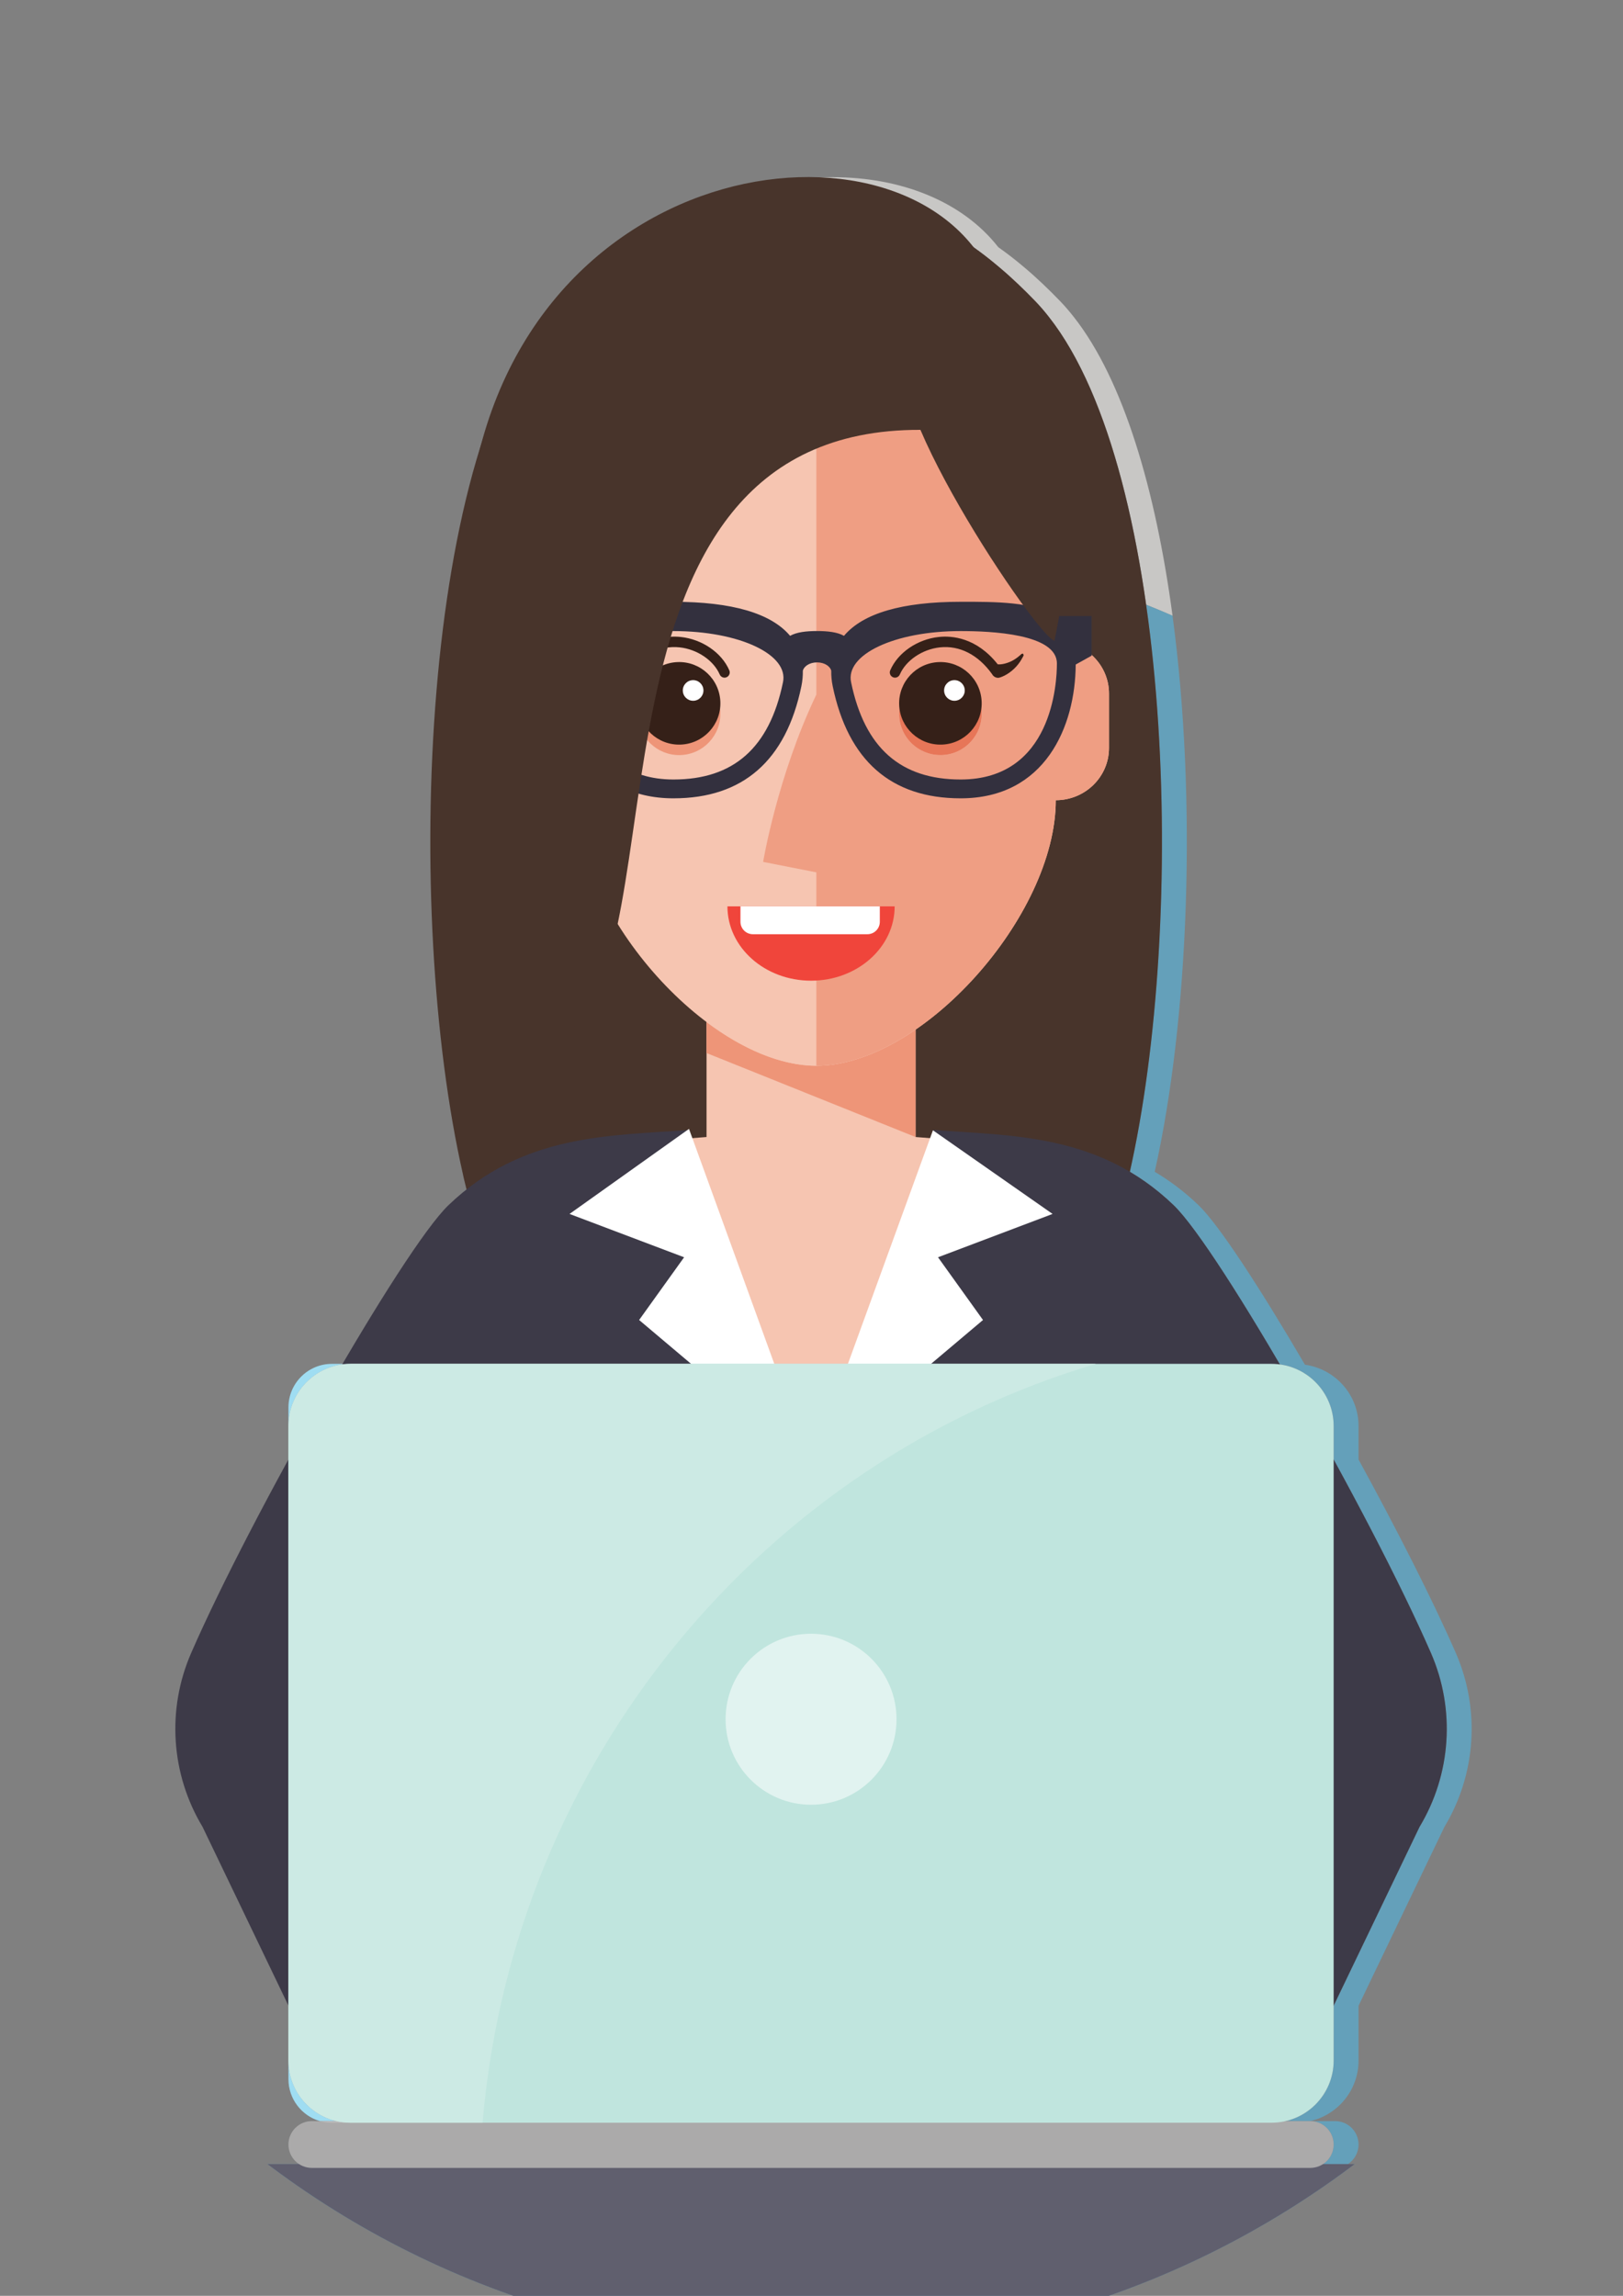 <?xml version="1.0" encoding="UTF-8" standalone="no"?>
<svg
   xmlns:dc="http://purl.org/dc/elements/1.1/"
   xmlns:cc="http://creativecommons.org/ns#"
   xmlns:rdf="http://www.w3.org/1999/02/22-rdf-syntax-ns#"
   xmlns:svg="http://www.w3.org/2000/svg"
   xmlns="http://www.w3.org/2000/svg"
   xmlns:sodipodi="http://sodipodi.sourceforge.net/DTD/sodipodi-0.dtd"
   xmlns:inkscape="http://www.inkscape.org/namespaces/inkscape"
   inkscape:version="1.0 (6e3e5246a0, 2020-05-07)"
   sodipodi:docname="2.svg"
   id="svg6288"
   version="1.1"
   viewBox="0 0 210 297"
   height="297mm"
   width="210mm">
  <rect x="0" y="0" width="210" height="297" fill="#808080" stroke="none"/>
  <defs
     id="defs6282">
    <clipPath
       id="clipPath1824"
       clipPathUnits="userSpaceOnUse">
      <path
         id="path1822"
         d="m 3676.82,7717.67 c 49.31,83.88 77.7,181.53 77.7,285.86 0,312.11 -253.02,565.13 -565.14,565.13 -312.11,0 -565.13,-253.02 -565.13,-565.13 0,-104.33 28.39,-201.99 77.7,-285.87 -146.21,-132.72 -238.01,-324.28 -238.01,-537.29 0,-400.66 324.79,-725.46 725.45,-725.46 400.66,0 725.45,324.8 725.45,725.46 0,213.01 -91.81,404.58 -238.02,537.3" />
    </clipPath>
    <clipPath
       id="clipPath608"
       clipPathUnits="userSpaceOnUse">
      <path
         id="path606"
         d="m 1772.53,2537.02 c 49.3,83.88 77.69,181.54 77.69,285.87 0,312.11 -253.02,565.13 -565.13,565.13 -312.113,0 -565.129,-253.02 -565.129,-565.13 0,-104.34 28.387,-201.99 77.691,-285.88 C 651.449,2404.3 559.641,2212.73 559.641,1999.7 c 0,-400.6 324.797,-725.4 725.459,-725.4 400.65,0 725.45,324.8 725.45,725.4 0,213.04 -91.81,404.6 -238.02,537.32" />
    </clipPath>
  </defs>
  <sodipodi:namedview
     inkscape:window-maximized="1"
     inkscape:window-y="27"
     inkscape:window-x="0"
     inkscape:window-height="713"
     inkscape:window-width="1366"
     showgrid="false"
     inkscape:document-rotation="0"
     inkscape:current-layer="layer1"
     inkscape:document-units="mm"
     inkscape:cy="662.283"
     inkscape:cx="522.605"
     inkscape:zoom="0.35"
     inkscape:pageshadow="2"
     inkscape:pageopacity="0.0"
     borderopacity="1.0"
     bordercolor="#666666"
     pagecolor="#ffffff"
     id="base" />
  <g
     id="layer1"
     inkscape:groupmode="layer"
     inkscape:label="Слой 1">
    <g
       id="g602"
       transform="matrix(0.161,0,0,-0.161,-101.958,508.67)">
      <g
         clip-path="url(#clipPath608)"
         id="g604">
        <path
           id="path610"
           style="fill:#c8c7c5;fill-opacity:1;fill-rule:nonzero;stroke:none"
           d="m 1575.61,2664.68 c -7.04,3.07 -14.11,6.02 -21.22,8.86 -13.82,97.13 -39.28,181.84 -78.12,231.18 -3.46,4.45 -7.08,8.65 -10.79,12.52 -9.31,9.64 -19.03,19.03 -29.49,27.77 -39.88,33.86 -89.89,59.56 -162.88,59.56 -28.45,0 -53.41,-3.9 -75.63,-10.65 34.63,15.59 70.91,23.15 105.12,23.15 54.72,0 104.15,-19.37 132.95,-56.23 7.11,-5.02 13.92,-10.3 20.44,-15.83 10.46,-8.74 20.18,-18.13 29.49,-27.77 3.71,-3.87 7.33,-8.07 10.8,-12.52 40.01,-50.83 65.82,-139.22 79.33,-240.04" />
        <path
           id="path612"
           style="fill:#64a0ba;fill-opacity:1;fill-rule:nonzero;stroke:none"
           d="m 1285.1,1274.3 c -2.69,0 -5.42,0 -8.1,0 -0.09,0 -0.16,0 -0.25,0 -0.22,0 -0.44,0 -0.66,0 -0.27,0 -0.49,0 -0.76,0 -0.03,0 -0.03,0 -0.05,0 -90.58,1.3 -180.96,19.3 -266.05,54.3 -57.839,23.8 -111.941,54.8 -161.136,92 h 25.426 c 2.98,-2 6.55,-3.1 10.394,-3.1 h 802.366 c 10.39,0 18.81,8.4 18.81,18.8 0,10.4 -8.42,18.8 -18.81,18.8 h -19.55 c 22,5.3 38.36,25.1 38.36,48.7 v 44 l 69.02,143.7 c 25.5,42.3 28.94,94.4 9.19,139.7 -18.36,42.1 -47.33,99.1 -78.21,155.5 v 26.87 c 0,25.31 -18.8,46.23 -43.2,49.54 -35.96,61.39 -69.04,112.25 -85.41,127.96 -11.41,10.95 -23.17,19.74 -35.17,26.84 27.98,124.65 34.51,305.06 13.08,455.63 7.11,-2.84 14.18,-5.79 21.22,-8.86 19.94,-148.75 13.12,-324.57 -14.33,-446.78 12.01,-7.1 23.79,-15.88 35.2,-26.83 16.39,-15.72 49.53,-66.71 85.54,-128.2 24.31,-3.4 43.08,-24.06 43.08,-49.3 v -26.87 c 30.87,-56.4 59.84,-113.4 78.19,-155.5 19.75,-45.3 16.32,-97.4 -9.18,-139.7 l -69.01,-143.7 v -44 c 0,-23.8 -16.61,-43.6 -38.82,-48.7 h 20 c 10.39,0 18.82,-8.4 18.82,-18.8 0,-6.6 -3.37,-12.3 -8.46,-15.7 h 5.46 c -48.98,-37 -102.78,-67.9 -160.33,-91.7 -85.6,-35.3 -176.56,-53.5 -267.7,-54.6 -0.2,0 -0.4,0 -0.59,0 -0.09,0 -0.23,0 -0.32,0 -2.68,0 -5.37,0 -8.06,0" />
        <path
           id="path614"
           style="fill:#48342b;fill-opacity:1;fill-rule:nonzero;stroke:none"
           d="m 1540.87,2215.95 c -0.33,-1.89 -0.74,-3.54 -1.16,-5.27 -4.2,-17.96 -8.89,-34.69 -14,-49.93 -8.82,-26.28 -18.21,-48.03 -30.16,-64.34 -5.52,-7.66 -11.7,-14.09 -18.62,-19.28 -13.26,-9.97 -29.49,-15.24 -50.09,-15.24 h -307.47 c -21.5,0 -38.23,5.77 -51.82,16.56 -6.26,4.94 -11.79,10.95 -16.89,17.96 -11.95,16.31 -21.34,38.06 -30.16,64.34 -5.1,15.24 -9.8,31.97 -14,49.93 -0.41,1.73 -0.83,3.38 -1.16,5.11 -48.195,212.15 -33.86,588.17 75.39,701.45 44.82,46.47 100.26,87.33 192.38,87.33 72.99,0 123,-25.7 162.88,-59.56 10.46,-8.74 20.18,-18.13 29.49,-27.77 3.71,-3.87 7.33,-8.07 10.79,-12.52 99.36,-126.22 111.15,-484.03 64.6,-688.77" />
        <path
           id="path616"
           style="fill:#f6c5b1;fill-opacity:1;fill-rule:nonzero;stroke:none"
           d="m 1369.1,2245.82 v 107.14 h -168 v -107.14 l -42,-3.26 42,-270.86 h 168 l 41.99,270.86 -41.99,3.26" />
        <path
           id="path618"
           style="fill:#462920;fill-opacity:1;fill-rule:nonzero;stroke:none"
           d="m 1201.1,2313.32 v 0 24.89 -24.89" />
        <path
           id="path620"
           style="fill:#ee9578;fill-opacity:1;fill-rule:nonzero;stroke:none"
           d="m 1369.1,2245.82 -168,67.5 v 24.89 c 28.66,-21.54 59.71,-35.12 88.24,-35.12 v 0 c 25.73,0 53.52,11.05 79.76,29.03 v -86.3" />
        <path
           id="path622"
           style="fill:#3d3a48;fill-opacity:1;fill-rule:nonzero;stroke:none"
           d="m 1783.3,1831.2 c -48.29,110.8 -169.96,324.49 -206.82,359.87 -60.08,57.66 -129.96,55.62 -193.29,60.44 0,0 -0.12,-0.99 -0.34,-2.68 l -97.75,-267.43 -97.76,267.43 c -0.22,1.69 -0.34,2.68 -0.34,2.68 -63.33,-4.82 -133.21,-2.78 -193.289,-60.44 C 956.848,2155.69 835.18,1942 786.895,1831.2 c -19.75,-45.3 -16.309,-97.4 9.187,-139.7 L 919.793,1434 h 68.727 268.57 1.33 l 26.68,100.8 26.67,-100.8 h 1.34 268.56 68.73 l 123.71,257.5 c 25.5,42.3 28.94,94.4 9.19,139.7" />
        <path
           id="path624"
           style="fill:#ffffff;fill-opacity:1;fill-rule:nonzero;stroke:none"
           d="m 1090.99,2184.02 92.08,-34.82 -36.15,-50.4 138.18,-116.6 -98.1,270.16 -96.01,-68.34" />
        <path
           id="path626"
           style="fill:#ffffff;fill-opacity:1;fill-rule:nonzero;stroke:none"
           d="m 1479.21,2184.02 -96.16,67.2 -97.95,-269.02 138.18,116.6 -36.15,50.4 92.08,34.82" />
        <path
           id="path628"
           style="fill:#f6c5b1;fill-opacity:1;fill-rule:nonzero;stroke:none"
           d="m 1481.77,2644.13 v 87.37 c 0,92.78 -107.41,210 -192.43,210 -85.02,0 -192.44,-117.22 -192.44,-210 v -87.37 c -23.62,0 -42.76,-18.8 -42.76,-42 v -43.68 c 0,-23.19 19.14,-41.99 42.76,-41.99 0,-92.79 107.42,-213.37 192.44,-213.37 85.02,0 192.43,120.58 192.43,213.37 23.62,0 42.77,18.8 42.77,41.99 v 43.68 c 0,23.2 -19.15,42 -42.77,42" />
        <path
           id="path630"
           style="fill:#ef9e83;fill-opacity:1;fill-rule:nonzero;stroke:none"
           d="m 1289.34,2303.09 v 155.4 l -42.77,8.4 c 0,0 11.57,69.24 42.77,134.41 v 340.2 c 85.02,0 192.43,-117.22 192.43,-210 v -87.37 0 c 23.62,0 42.77,-18.8 42.77,-42 v -43.68 c 0,-23.19 -19.15,-41.99 -42.77,-41.99 0,-92.79 -107.41,-213.37 -192.43,-213.37 m 99.74,315.98 c -0.39,0 -0.79,-0.01 -1.18,-0.02 -18.31,-0.64 -32.64,-16 -32,-34.32 0.63,-17.91 15.35,-32.01 33.14,-32.01 0.39,0 0.78,0 1.18,0.02 18.31,0.64 32.63,16 31.99,34.31 -0.62,17.92 -15.34,32.02 -33.13,32.02" />
        <path
           id="path632"
           style="fill:#ee9578;fill-opacity:1;fill-rule:nonzero;stroke:none"
           d="m 1179.04,2552.72 c -17.79,0 -32.51,14.1 -33.14,32.01 -0.64,18.32 13.69,33.68 32,34.32 0.4,0.01 0.79,0.02 1.18,0.02 17.79,0 32.51,-14.1 33.13,-32.02 0.64,-18.31 -13.68,-33.67 -31.99,-34.31 -0.4,-0.02 -0.79,-0.02 -1.18,-0.02" />
        <path
           id="path634"
           style="fill:#352018;fill-opacity:1;fill-rule:nonzero;stroke:none"
           d="m 1212.21,2595.45 c 0.64,-18.31 -13.68,-33.67 -31.99,-34.31 -18.31,-0.64 -33.68,13.68 -34.32,31.99 -0.64,18.32 13.69,33.68 32,34.32 18.31,0.64 33.67,-13.69 34.31,-32" />
        <path
           id="path636"
           style="fill:#ffffff;fill-opacity:1;fill-rule:nonzero;stroke:none"
           d="m 1198.61,2604.93 c 0.16,-4.57 -3.42,-8.41 -8,-8.57 -4.58,-0.16 -8.42,3.42 -8.58,8 -0.16,4.57 3.42,8.41 8,8.57 4.58,0.16 8.42,-3.42 8.58,-8" />
        <path
           id="path638"
           style="fill:#352018;fill-opacity:1;fill-rule:nonzero;stroke:none"
           d="m 1219.41,2620.79 c -6.12,14.22 -21.8,24.99 -39.02,26.83 -10.56,1.15 -30.37,-0.42 -47.39,-21.97 -0.81,-0.07 -1.57,-0.08 -2.51,0.01 -1.9,0.17 -4.53,0.79 -7.1,1.88 -5.22,2.1 -9.57,6.51 -9.57,6.51 l -1.19,0.2 -0.48,-1.39 c 0,0 0.65,-1.44 1.91,-3.51 1.23,-2.09 3.17,-4.78 5.64,-7.14 2.45,-2.37 5.37,-4.39 7.83,-5.61 1.22,-0.62 2.33,-1.06 3.15,-1.35 l 1.48,-0.41 c 2.29,-0.24 4.37,0.99 5.37,2.91 11.15,15.57 26.06,23.23 41.97,21.52 14.07,-1.5 27.31,-10.47 32.19,-21.8 0.93,-2.14 3.4,-3.12 5.52,-2.2 2.13,0.92 3.12,3.39 2.2,5.52" />
        <path
           id="path640"
           style="fill:#e77658;fill-opacity:1;fill-rule:nonzero;stroke:none"
           d="m 1389.04,2552.72 c -17.79,0 -32.51,14.1 -33.14,32.01 -0.64,18.32 13.69,33.68 32,34.32 0.39,0.01 0.79,0.02 1.18,0.02 17.79,0 32.51,-14.1 33.13,-32.02 0.64,-18.31 -13.68,-33.67 -31.99,-34.31 -0.4,-0.02 -0.79,-0.02 -1.18,-0.02" />
        <path
           id="path642"
           style="fill:#352018;fill-opacity:1;fill-rule:nonzero;stroke:none"
           d="m 1422.21,2595.45 c 0.64,-18.31 -13.68,-33.67 -31.99,-34.31 -18.31,-0.64 -33.68,13.68 -34.32,31.99 -0.64,18.32 13.69,33.68 32,34.32 18.31,0.64 33.67,-13.69 34.31,-32" />
        <path
           id="path644"
           style="fill:#ffffff;fill-opacity:1;fill-rule:nonzero;stroke:none"
           d="m 1408.61,2604.93 c 0.16,-4.57 -3.42,-8.41 -8,-8.57 -4.58,-0.16 -8.42,3.42 -8.58,8 -0.16,4.57 3.42,8.41 8,8.57 4.58,0.16 8.42,-3.42 8.58,-8" />
        <path
           id="path646"
           style="fill:#352018;fill-opacity:1;fill-rule:nonzero;stroke:none"
           d="m 1348.71,2620.79 c 6.12,14.22 21.8,24.99 39.02,26.83 10.55,1.15 30.36,-0.42 47.39,-21.97 0.81,-0.07 1.56,-0.08 2.51,0.01 1.89,0.17 4.53,0.79 7.09,1.88 5.23,2.1 9.57,6.51 9.57,6.51 l 1.2,0.2 0.47,-1.39 c 0,0 -0.65,-1.44 -1.9,-3.51 -1.23,-2.09 -3.18,-4.78 -5.65,-7.14 -2.44,-2.37 -5.36,-4.39 -7.82,-5.61 -1.22,-0.62 -2.33,-1.06 -3.15,-1.35 l -1.48,-0.41 c -2.29,-0.24 -4.37,0.99 -5.38,2.91 -11.14,15.57 -26.05,23.23 -41.97,21.52 -14.06,-1.5 -27.3,-10.47 -32.18,-21.8 -0.94,-2.14 -3.41,-3.12 -5.53,-2.2 -2.12,0.92 -3.11,3.39 -2.19,5.52" />
        <path
           id="path648"
           style="fill:#f0453b;fill-opacity:1;fill-rule:nonzero;stroke:none"
           d="m 1352.29,2431.17 c 0,-32.99 -30.08,-59.73 -67.2,-59.73 -37.11,0 -67.2,26.74 -67.2,59.73 h 134.4" />
        <path
           id="path650"
           style="fill:#ffffff;fill-opacity:1;fill-rule:nonzero;stroke:none"
           d="m 1330.36,2408.77 h -92 c -5.52,0 -10,4.48 -10,10 v 12.4 h 112 v -12.4 c 0,-5.52 -4.48,-10 -10,-10" />
        <path
           id="path652"
           style="fill:#33303e;fill-opacity:1;fill-rule:nonzero;stroke:none"
           d="m 1405.3,2533.1 c -48.34,0 -77.12,25.5 -87.99,77.97 -4.98,22.36 34.79,41.3 87.99,41.3 24.13,0 77.38,-2.14 77.38,-26.04 0,-15.57 -3.73,-93.23 -77.38,-93.23 z m -142.8,77.97 c -10.87,-52.47 -39.66,-77.97 -87.99,-77.97 -73.66,0 -77.39,77.66 -77.39,93.23 0,23.9 53.26,26.04 77.39,26.04 53.2,0 92.96,-18.94 87.99,-41.3 z m 248.05,53.43 h -29.54 c -16.9,11.44 -47.76,11.45 -75.71,11.39 -47.04,0 -78.54,-9.23 -93.75,-27.36 -5.24,2.99 -12.95,3.87 -21.65,3.87 -8.7,0 -16.41,-0.88 -21.65,-3.87 -15.21,18.13 -46.7,27.36 -93.74,27.36 -27.95,0.06 -58.82,0.05 -75.71,-11.39 h -29.54 v -31.92 l 12.77,-7.1 c 0.27,-49.8 24.58,-107.51 92.48,-107.51 55.83,0 90.41,30.29 102.8,90.03 0.89,4.33 1.25,8.52 1.18,12.57 0.85,3.33 5.18,6.63 11.41,6.63 6.24,0 10.57,-3.3 11.42,-6.63 -0.07,-4.05 0.28,-8.24 1.18,-12.57 12.38,-59.74 46.97,-90.03 102.8,-90.03 67.9,0 92.21,57.71 92.48,107.51 l 12.77,7.1 v 31.92" />
        <path
           id="path654"
           style="fill:#48342b;fill-opacity:1;fill-rule:nonzero;stroke:none"
           d="m 1087.81,2329.18 c -60.7,202.56 -103.138,328.26 -69.98,464.94 64.4,265.47 388.57,281.22 421.4,114.62 6.99,-35.46 78.4,-89.6 41.44,-264.24 -2.84,1.01 -9.18,7.86 -17.55,18.65 -25.1,32.34 -68.44,99.99 -90.12,150.9 -285.19,0.89 -189.76,-421.91 -285.19,-484.87" />
        <path
           id="path656"
           style="fill:#605f6e;fill-opacity:1;fill-rule:nonzero;stroke:none"
           d="M 1812.48,1420.6 H 757.707 c -41.754,0 -75.602,-33.8 -75.602,-75.6 0,-41.7 33.848,-75.6 75.602,-75.6 H 1812.48 c 41.76,0 75.6,33.9 75.6,75.6 0,41.8 -33.84,75.6 -75.6,75.6" />
        <path
           id="path658"
           style="fill:#abaaaa;fill-opacity:1;fill-rule:nonzero;stroke:none"
           d="M 1686.28,1417.5 H 883.914 c -10.394,0 -18.82,8.4 -18.82,18.8 0,10.4 8.426,18.8 18.82,18.8 h 802.366 c 10.39,0 18.81,-8.4 18.81,-18.8 0,-10.4 -8.42,-18.8 -18.81,-18.8" />
        <path
           id="path660"
           style="fill:#c0e5de;fill-opacity:1;fill-rule:nonzero;stroke:none"
           d="M 1655.09,1453.8 H 915.094 c -27.614,0 -50,22.3 -50,50 v 509.77 c 0,27.61 22.386,50 50,50 h 739.996 c 27.62,0 50,-22.39 50,-50 V 1503.8 c 0,-27.7 -22.38,-50 -50,-50" />
        <path
           id="path662"
           style="fill:#e1f3f0;fill-opacity:1;fill-rule:nonzero;stroke:none"
           d="m 1285.1,1709.3 c -37.94,0 -68.69,30.8 -68.69,68.7 0,38 30.75,68.7 68.69,68.7 37.93,0 68.68,-30.7 68.68,-68.7 0,-37.9 -30.75,-68.7 -68.68,-68.7" />
        <path
           id="path664"
           style="fill:#9fddf2;fill-opacity:1;fill-rule:nonzero;stroke:none"
           d="m 903.461,1455.1 h -13.063 c -14.613,4.2 -25.304,17.7 -25.304,33.7 v 15 c 0,-23.6 16.363,-43.4 38.367,-48.7 m -38.367,558.47 v 15 c 0,19.33 15.672,35 35.004,35 h 8.472 c -0.09,-0.15 -0.179,-0.31 -0.269,-0.46 -24.399,-3.31 -43.207,-24.23 -43.207,-49.54" />
        <path
           id="path666"
           style="fill:#62606e;fill-opacity:1;fill-rule:nonzero;stroke:none"
           d="m 908.301,2063.11 c 0.09,0.15 0.179,0.31 0.269,0.46 h 6.524 c -2.301,0 -4.571,-0.16 -6.793,-0.46" />
        <path
           id="path668"
           style="fill:#bcbbbb;fill-opacity:1;fill-rule:nonzero;stroke:none"
           d="M 1021.12,1453.8 H 900.098 c -3.368,0 -6.621,0.4 -9.7,1.3 h 13.063 c 3.734,-0.9 7.629,-1.3 11.633,-1.3 h 106.026 v 0" />
        <path
           id="path670"
           style="fill:#cceae4;fill-opacity:1;fill-rule:nonzero;stroke:none"
           d="M 1021.12,1453.8 H 915.094 c -4.004,0 -7.899,0.4 -11.633,1.3 -22.004,5.3 -38.367,25.1 -38.367,48.7 v 509.77 c 0,25.31 18.808,46.23 43.207,49.54 2.222,0.3 4.492,0.46 6.793,0.46 h 598.986 c -267.9,-79.47 -468.2,-319.17 -492.96,-609.77" />
      </g>
    </g>
  </g>
</svg>
